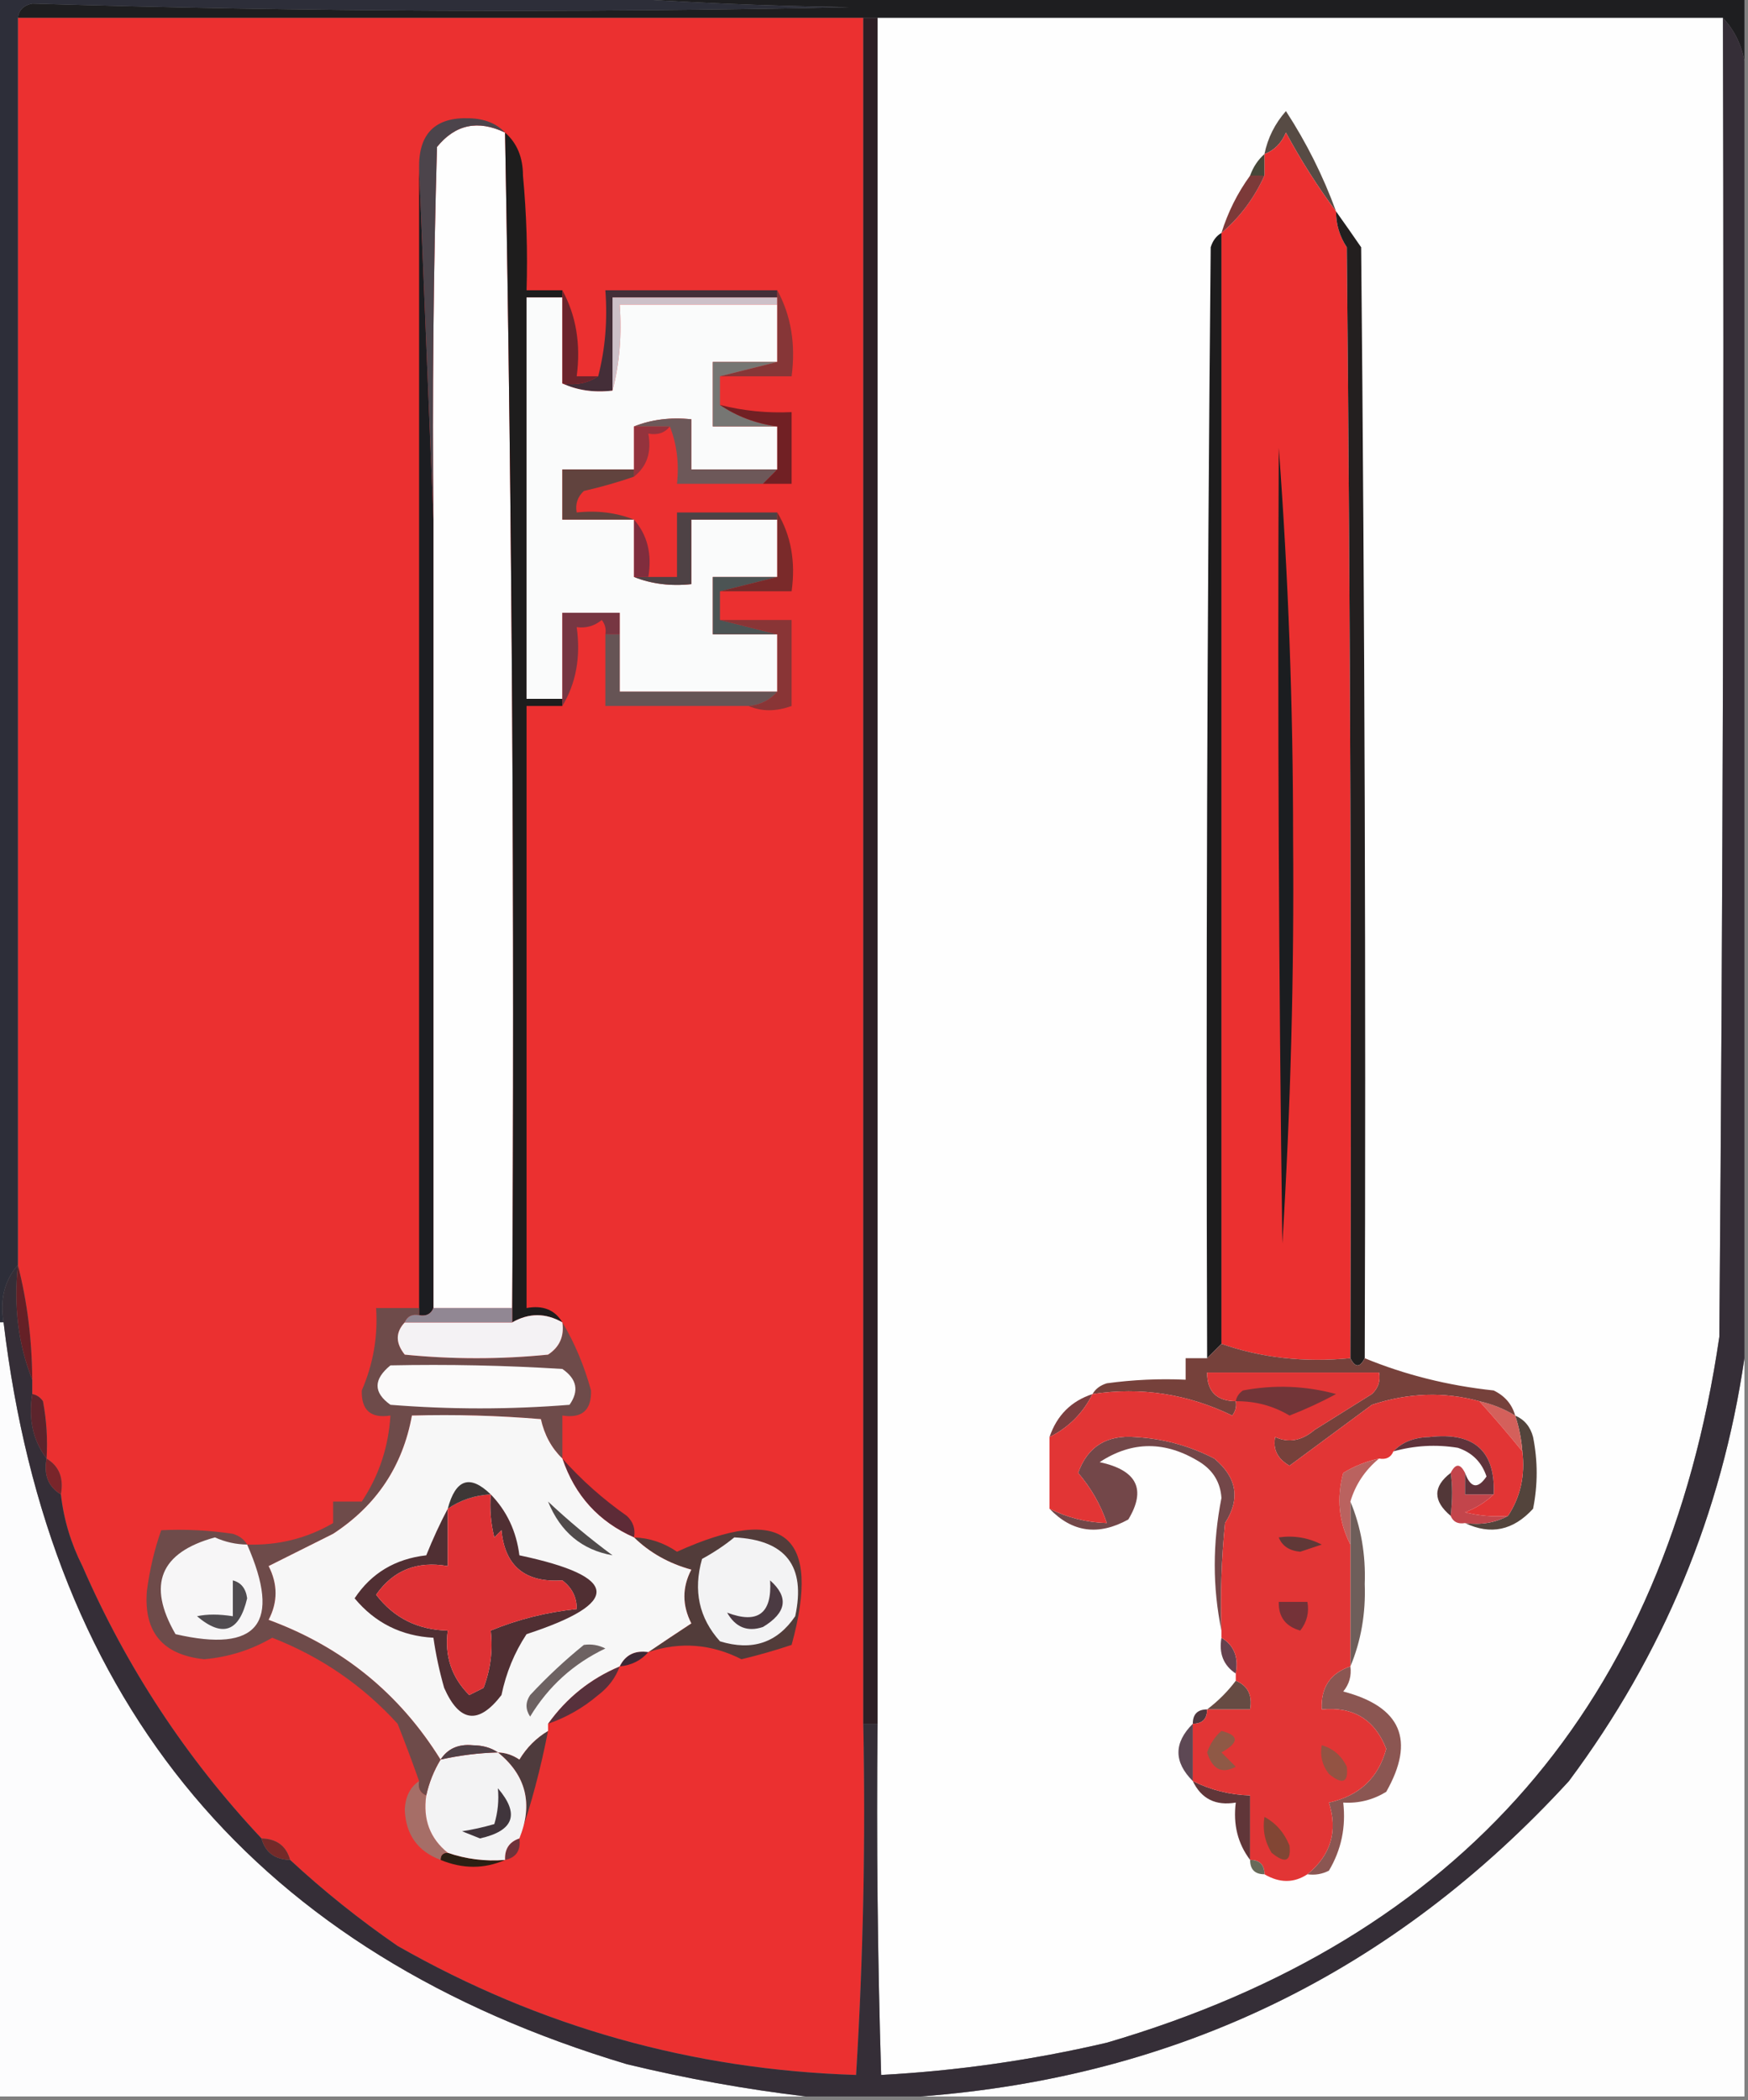 <?xml version="1.0" encoding="UTF-8"?>
<!DOCTYPE svg PUBLIC "-//W3C//DTD SVG 1.1//EN" "http://www.w3.org/Graphics/SVG/1.1/DTD/svg11.dtd">
<svg xmlns="http://www.w3.org/2000/svg" version="1.1" width="244px" height="293px" style="shape-rendering:geometricPrecision; text-rendering:geometricPrecision; image-rendering:optimizeQuality; fill-rule:evenodd; clip-rule:evenodd" xmlns:xlink="http://www.w3.org/1999/xlink">
<rect width="100%" height="100%" fill="#808080" stroke="none"/>
<g><path style="opacity:1" fill="#1e1e20" d="M 83.5,-0.5 C 136.833,-0.5 190.167,-0.5 243.5,-0.5C 243.5,2.5 243.5,5.5 243.5,8.5C 243.06,6.156 242.06,4.156 240.5,2.5C 201.167,2.5 161.833,2.5 122.5,2.5C 121.833,2.5 121.167,2.5 120.5,2.5C 81.167,2.5 41.833,2.5 2.5,2.5C 2.62,1.414 3.287,0.747 4.5,0.5C 42.477,1.654 80.477,1.821 118.5,1C 106.659,0.831 94.993,0.331 83.5,-0.5 Z"/></g>
<g><path style="opacity:1" fill="#eb3030" d="M 2.5,2.5 C 41.833,2.5 81.167,2.5 120.5,2.5C 120.5,81.833 120.5,161.167 120.5,240.5C 120.833,256.847 120.499,273.18 119.5,289.5C 96.664,288.791 75.33,282.791 55.5,271.5C 50.168,267.826 45.168,263.826 40.5,259.5C 39.965,257.554 38.632,256.554 36.5,256.5C 25.982,245.295 17.648,232.628 11.5,218.5C 9.89,215.316 8.89,211.983 8.5,208.5C 8.923,206.219 8.256,204.552 6.5,203.5C 6.664,200.813 6.497,198.146 6,195.5C 5.617,194.944 5.117,194.611 4.5,194.5C 4.5,193.833 4.5,193.167 4.5,192.5C 4.473,186.949 3.806,181.616 2.5,176.5C 2.5,118.5 2.5,60.5 2.5,2.5 Z"/></g>
<g><path style="opacity:1" fill="#fefefe" d="M 122.5,2.5 C 161.833,2.5 201.167,2.5 240.5,2.5C 240.667,63.834 240.5,125.168 240,186.5C 232.509,237.652 204.009,270.485 154.5,285C 144.08,287.432 133.58,288.932 123,289.5C 122.5,273.17 122.333,256.837 122.5,240.5C 122.5,161.167 122.5,81.833 122.5,2.5 Z"/></g>
<g><path style="opacity:1" fill="#fefefe" d="M 70.5,18.5 C 71.496,73.095 71.829,127.762 71.5,182.5C 67.833,182.5 64.167,182.5 60.5,182.5C 60.5,145.833 60.5,109.167 60.5,72.5C 60.333,55.163 60.5,37.83 61,20.5C 63.56,17.354 66.727,16.687 70.5,18.5 Z"/></g>
<g><path style="opacity:1" fill="#574b44" d="M 186.5,29.5 C 183.941,26.067 181.608,22.401 179.5,18.5C 178.859,19.994 177.859,20.994 176.5,21.5C 176.962,19.243 177.962,17.243 179.5,15.5C 182.372,19.91 184.705,24.576 186.5,29.5 Z"/></g>
<g><path style="opacity:1" fill="#eb3030" d="M 186.5,29.5 C 186.491,31.308 186.991,32.975 188,34.5C 188.5,86.166 188.667,137.832 188.5,189.5C 182.074,190.12 176.074,189.453 170.5,187.5C 170.5,135.833 170.5,84.167 170.5,32.5C 173.06,30.333 175.06,27.666 176.5,24.5C 176.5,23.5 176.5,22.5 176.5,21.5C 177.859,20.994 178.859,19.994 179.5,18.5C 181.608,22.401 183.941,26.067 186.5,29.5 Z"/></g>
<g><path style="opacity:1" fill="#1c1d21" d="M 58.5,23.5 C 59.167,39.833 59.833,56.167 60.5,72.5C 60.5,109.167 60.5,145.833 60.5,182.5C 60.158,183.338 59.492,183.672 58.5,183.5C 58.5,183.167 58.5,182.833 58.5,182.5C 58.5,129.5 58.5,76.5 58.5,23.5 Z"/></g>
<g><path style="opacity:1" fill="#1e1d1d" d="M 70.5,18.5 C 72.164,19.949 72.998,21.949 73,24.5C 73.499,29.823 73.666,35.156 73.5,40.5C 75.167,40.5 76.833,40.5 78.5,40.5C 78.5,40.833 78.5,41.167 78.5,41.5C 76.833,41.5 75.167,41.5 73.5,41.5C 73.5,60.167 73.5,78.833 73.5,97.5C 75.167,97.5 76.833,97.5 78.5,97.5C 78.5,97.833 78.5,98.167 78.5,98.5C 76.833,98.5 75.167,98.5 73.5,98.5C 73.5,126.5 73.5,154.5 73.5,182.5C 75.781,182.077 77.448,182.744 78.5,184.5C 76.167,183.167 73.833,183.167 71.5,184.5C 71.5,183.833 71.5,183.167 71.5,182.5C 71.829,127.762 71.496,73.095 70.5,18.5 Z"/></g>
<g><path style="opacity:1" fill="#474739" d="M 176.5,21.5 C 176.5,22.5 176.5,23.5 176.5,24.5C 175.833,24.5 175.167,24.5 174.5,24.5C 174.932,23.291 175.599,22.291 176.5,21.5 Z"/></g>
<g><path style="opacity:1" fill="#7c3a39" d="M 174.5,24.5 C 175.167,24.5 175.833,24.5 176.5,24.5C 175.06,27.666 173.06,30.333 170.5,32.5C 171.399,29.605 172.733,26.938 174.5,24.5 Z"/></g>
<g><path style="opacity:1" fill="#1d1c1d" d="M 170.5,32.5 C 170.5,84.167 170.5,135.833 170.5,187.5C 169.833,188.167 169.167,188.833 168.5,189.5C 168.333,137.832 168.5,86.166 169,34.5C 169.278,33.584 169.778,32.917 170.5,32.5 Z"/></g>
<g><path style="opacity:1" fill="#4c444b" d="M 70.5,18.5 C 66.727,16.687 63.56,17.354 61,20.5C 60.5,37.83 60.333,55.163 60.5,72.5C 59.833,56.167 59.167,39.833 58.5,23.5C 58.408,18.657 60.741,16.324 65.5,16.5C 67.64,16.556 69.306,17.223 70.5,18.5 Z"/></g>
<g><path style="opacity:1" fill="#231f1f" d="M 186.5,29.5 C 187.644,31.1 188.811,32.767 190,34.5C 190.5,86.166 190.667,137.832 190.5,189.5C 189.833,190.833 189.167,190.833 188.5,189.5C 188.667,137.832 188.5,86.166 188,34.5C 186.991,32.975 186.491,31.308 186.5,29.5 Z"/></g>
<g><path style="opacity:1" fill="#442e38" d="M 108.5,40.5 C 108.5,40.833 108.5,41.167 108.5,41.5C 100.833,41.5 93.167,41.5 85.5,41.5C 85.5,45.833 85.5,50.167 85.5,54.5C 82.941,54.802 80.607,54.468 78.5,53.5C 80.415,53.785 82.081,53.451 83.5,52.5C 84.483,48.702 84.817,44.702 84.5,40.5C 92.5,40.5 100.5,40.5 108.5,40.5 Z"/></g>
<g><path style="opacity:1" fill="#cdc0c8" d="M 108.5,41.5 C 108.5,41.833 108.5,42.167 108.5,42.5C 101.167,42.5 93.833,42.5 86.5,42.5C 86.817,46.702 86.483,50.702 85.5,54.5C 85.5,50.167 85.5,45.833 85.5,41.5C 93.167,41.5 100.833,41.5 108.5,41.5 Z"/></g>
<g><path style="opacity:1" fill="#fafbfb" d="M 78.5,41.5 C 78.5,45.5 78.5,49.5 78.5,53.5C 80.607,54.468 82.941,54.802 85.5,54.5C 86.483,50.702 86.817,46.702 86.5,42.5C 93.833,42.5 101.167,42.5 108.5,42.5C 108.5,45.167 108.5,47.833 108.5,50.5C 105.5,50.5 102.5,50.5 99.5,50.5C 99.5,53.5 99.5,56.5 99.5,59.5C 102.5,59.5 105.5,59.5 108.5,59.5C 108.5,61.5 108.5,63.5 108.5,65.5C 104.5,65.5 100.5,65.5 96.5,65.5C 96.5,63.167 96.5,60.833 96.5,58.5C 93.615,58.194 90.948,58.527 88.5,59.5C 88.5,61.5 88.5,63.5 88.5,65.5C 85.167,65.5 81.833,65.5 78.5,65.5C 78.5,67.833 78.5,70.167 78.5,72.5C 81.833,72.5 85.167,72.5 88.5,72.5C 88.5,75.167 88.5,77.833 88.5,80.5C 90.948,81.473 93.615,81.806 96.5,81.5C 96.5,78.5 96.5,75.5 96.5,72.5C 100.5,72.5 104.5,72.5 108.5,72.5C 108.5,75.167 108.5,77.833 108.5,80.5C 105.5,80.5 102.5,80.5 99.5,80.5C 99.5,83.167 99.5,85.833 99.5,88.5C 102.5,88.5 105.5,88.5 108.5,88.5C 108.5,91.167 108.5,93.833 108.5,96.5C 101.167,96.5 93.833,96.5 86.5,96.5C 86.5,93.833 86.5,91.167 86.5,88.5C 86.5,87.5 86.5,86.5 86.5,85.5C 83.833,85.5 81.167,85.5 78.5,85.5C 78.5,89.5 78.5,93.5 78.5,97.5C 76.833,97.5 75.167,97.5 73.5,97.5C 73.5,78.833 73.5,60.167 73.5,41.5C 75.167,41.5 76.833,41.5 78.5,41.5 Z"/></g>
<g><path style="opacity:1" fill="#6b242c" d="M 78.5,40.5 C 80.423,44.029 81.089,48.029 80.5,52.5C 81.5,52.5 82.5,52.5 83.5,52.5C 82.081,53.451 80.415,53.785 78.5,53.5C 78.5,49.5 78.5,45.5 78.5,41.5C 78.5,41.167 78.5,40.833 78.5,40.5 Z"/></g>
<g><path style="opacity:1" fill="#863637" d="M 108.5,40.5 C 110.423,44.029 111.089,48.029 110.5,52.5C 107.167,52.5 103.833,52.5 100.5,52.5C 103.167,51.833 105.833,51.167 108.5,50.5C 108.5,47.833 108.5,45.167 108.5,42.5C 108.5,42.167 108.5,41.833 108.5,41.5C 108.5,41.167 108.5,40.833 108.5,40.5 Z"/></g>
<g><path style="opacity:1" fill="#767673" d="M 108.5,50.5 C 105.833,51.167 103.167,51.833 100.5,52.5C 100.5,53.833 100.5,55.167 100.5,56.5C 102.857,58.098 105.523,59.098 108.5,59.5C 105.5,59.5 102.5,59.5 99.5,59.5C 99.5,56.5 99.5,53.5 99.5,50.5C 102.5,50.5 105.5,50.5 108.5,50.5 Z"/></g>
<g><path style="opacity:1" fill="#2d2e39" d="M -0.5,-0.5 C 27.5,-0.5 55.5,-0.5 83.5,-0.5C 94.993,0.331 106.659,0.831 118.5,1C 80.477,1.821 42.477,1.654 4.5,0.5C 3.287,0.747 2.62,1.414 2.5,2.5C 2.5,60.5 2.5,118.5 2.5,176.5C 0.631,178.635 -0.036,181.302 0.5,184.5C 0.167,184.5 -0.167,184.5 -0.5,184.5C -0.5,122.833 -0.5,61.167 -0.5,-0.5 Z"/></g>
<g><path style="opacity:1" fill="#94333d" d="M 88.5,59.5 C 90.167,59.5 91.833,59.5 93.5,59.5C 92.791,60.404 91.791,60.737 90.5,60.5C 90.975,63.082 90.308,65.082 88.5,66.5C 88.5,66.167 88.5,65.833 88.5,65.5C 88.5,63.5 88.5,61.5 88.5,59.5 Z"/></g>
<g><path style="opacity:1" fill="#1b1d20" d="M 178.5,62.5 C 179.833,80.321 180.5,98.487 180.5,117C 180.655,135.921 180.155,154.754 179,173.5C 178.5,136.502 178.333,99.501 178.5,62.5 Z"/></g>
<g><path style="opacity:1" fill="#6d5859" d="M 88.5,59.5 C 90.948,58.527 93.615,58.194 96.5,58.5C 96.5,60.833 96.5,63.167 96.5,65.5C 100.5,65.5 104.5,65.5 108.5,65.5C 107.833,66.167 107.167,66.833 106.5,67.5C 102.5,67.5 98.5,67.5 94.5,67.5C 94.806,64.615 94.473,61.948 93.5,59.5C 91.833,59.5 90.167,59.5 88.5,59.5 Z"/></g>
<g><path style="opacity:1" fill="#712024" d="M 100.5,56.5 C 103.764,57.324 107.098,57.658 110.5,57.5C 110.5,60.833 110.5,64.167 110.5,67.5C 109.167,67.5 107.833,67.5 106.5,67.5C 107.167,66.833 107.833,66.167 108.5,65.5C 108.5,63.5 108.5,61.5 108.5,59.5C 105.523,59.098 102.857,58.098 100.5,56.5 Z"/></g>
<g><path style="opacity:1" fill="#61433e" d="M 88.5,65.5 C 88.5,65.833 88.5,66.167 88.5,66.5C 86.316,67.266 83.982,67.933 81.5,68.5C 80.614,69.325 80.281,70.325 80.5,71.5C 83.385,71.194 86.052,71.527 88.5,72.5C 85.167,72.5 81.833,72.5 78.5,72.5C 78.5,70.167 78.5,67.833 78.5,65.5C 81.833,65.5 85.167,65.5 88.5,65.5 Z"/></g>
<g><path style="opacity:1" fill="#4e4245" d="M 108.5,71.5 C 108.5,71.833 108.5,72.167 108.5,72.5C 104.5,72.5 100.5,72.5 96.5,72.5C 96.5,75.5 96.5,78.5 96.5,81.5C 93.615,81.806 90.948,81.473 88.5,80.5C 89.167,80.5 89.833,80.5 90.5,80.5C 91.833,80.5 93.167,80.5 94.5,80.5C 94.5,77.5 94.5,74.5 94.5,71.5C 99.167,71.5 103.833,71.5 108.5,71.5 Z"/></g>
<g><path style="opacity:1" fill="#802d3d" d="M 88.5,72.5 C 90.369,74.635 91.036,77.302 90.5,80.5C 89.833,80.5 89.167,80.5 88.5,80.5C 88.5,77.833 88.5,75.167 88.5,72.5 Z"/></g>
<g><path style="opacity:1" fill="#7a2a2a" d="M 108.5,71.5 C 110.414,74.684 111.08,78.351 110.5,82.5C 107.167,82.5 103.833,82.5 100.5,82.5C 103.167,81.833 105.833,81.167 108.5,80.5C 108.5,77.833 108.5,75.167 108.5,72.5C 108.5,72.167 108.5,71.833 108.5,71.5 Z"/></g>
<g><path style="opacity:1" fill="#2d1f25" d="M 120.5,2.5 C 121.167,2.5 121.833,2.5 122.5,2.5C 122.5,81.833 122.5,161.167 122.5,240.5C 121.833,240.5 121.167,240.5 120.5,240.5C 120.5,161.167 120.5,81.833 120.5,2.5 Z"/></g>
<g><path style="opacity:1" fill="#4c5454" d="M 108.5,80.5 C 105.833,81.167 103.167,81.833 100.5,82.5C 100.5,83.833 100.5,85.167 100.5,86.5C 103.167,87.167 105.833,87.833 108.5,88.5C 105.5,88.5 102.5,88.5 99.5,88.5C 99.5,85.833 99.5,83.167 99.5,80.5C 102.5,80.5 105.5,80.5 108.5,80.5 Z"/></g>
<g><path style="opacity:1" fill="#893536" d="M 100.5,86.5 C 103.833,86.5 107.167,86.5 110.5,86.5C 110.5,90.5 110.5,94.5 110.5,98.5C 108.309,99.291 106.309,99.291 104.5,98.5C 106.153,98.34 107.486,97.674 108.5,96.5C 108.5,93.833 108.5,91.167 108.5,88.5C 105.833,87.833 103.167,87.167 100.5,86.5 Z"/></g>
<g><path style="opacity:1" fill="#773642" d="M 86.5,88.5 C 85.833,88.5 85.167,88.5 84.5,88.5C 84.631,87.761 84.464,87.094 84,86.5C 82.989,87.337 81.822,87.67 80.5,87.5C 81.08,91.649 80.414,95.316 78.5,98.5C 78.5,98.167 78.5,97.833 78.5,97.5C 78.5,93.5 78.5,89.5 78.5,85.5C 81.167,85.5 83.833,85.5 86.5,85.5C 86.5,86.5 86.5,87.5 86.5,88.5 Z"/></g>
<g><path style="opacity:1" fill="#665455" d="M 84.5,88.5 C 85.167,88.5 85.833,88.5 86.5,88.5C 86.5,91.167 86.5,93.833 86.5,96.5C 93.833,96.5 101.167,96.5 108.5,96.5C 107.486,97.674 106.153,98.34 104.5,98.5C 97.833,98.5 91.167,98.5 84.5,98.5C 84.5,95.167 84.5,91.833 84.5,88.5 Z"/></g>
<g><path style="opacity:1" fill="#fdfdfd" d="M 243.5,189.5 C 243.5,223.833 243.5,258.167 243.5,292.5C 205.167,292.5 166.833,292.5 128.5,292.5C 164.412,289.799 194.578,275.132 219,248.5C 232.156,230.855 240.323,211.188 243.5,189.5 Z"/></g>
<g><path style="opacity:1" fill="#fcfcfd" d="M -0.5,184.5 C -0.167,184.5 0.167,184.5 0.5,184.5C 6.893,238.056 35.893,272.556 87.5,288C 95.877,290.025 104.21,291.525 112.5,292.5C 74.833,292.5 37.167,292.5 -0.5,292.5C -0.5,256.5 -0.5,220.5 -0.5,184.5 Z"/></g>
<g><path style="opacity:1" fill="#352e37" d="M 240.5,2.5 C 242.06,4.156 243.06,6.156 243.5,8.5C 243.5,68.833 243.5,129.167 243.5,189.5C 240.323,211.188 232.156,230.855 219,248.5C 194.578,275.132 164.412,289.799 128.5,292.5C 123.167,292.5 117.833,292.5 112.5,292.5C 104.21,291.525 95.877,290.025 87.5,288C 35.893,272.556 6.893,238.056 0.5,184.5C -0.036,181.302 0.631,178.635 2.5,176.5C 1.887,182.271 2.554,187.604 4.5,192.5C 4.5,193.167 4.5,193.833 4.5,194.5C 3.946,198.012 4.612,201.012 6.5,203.5C 6.077,205.781 6.744,207.448 8.5,208.5C 8.89,211.983 9.89,215.316 11.5,218.5C 17.648,232.628 25.982,245.295 36.5,256.5C 37.035,258.446 38.368,259.446 40.5,259.5C 45.168,263.826 50.168,267.826 55.5,271.5C 75.33,282.791 96.664,288.791 119.5,289.5C 120.499,273.18 120.833,256.847 120.5,240.5C 121.167,240.5 121.833,240.5 122.5,240.5C 122.333,256.837 122.5,273.17 123,289.5C 133.58,288.932 144.08,287.432 154.5,285C 204.009,270.485 232.509,237.652 240,186.5C 240.5,125.168 240.667,63.834 240.5,2.5 Z"/></g>
<g><path style="opacity:1" fill="#2b1f13" d="M 61.5,259.5 C 61.5,258.833 61.833,258.5 62.5,258.5C 65.055,259.388 67.721,259.721 70.5,259.5C 67.604,260.775 64.604,260.775 61.5,259.5 Z"/></g>
<g><path style="opacity:1" fill="#6f333b" d="M 72.5,256.5 C 72.715,258.179 72.048,259.179 70.5,259.5C 70.427,257.973 71.094,256.973 72.5,256.5 Z"/></g>
<g><path style="opacity:1" fill="#742a29" d="M 36.5,256.5 C 38.632,256.554 39.965,257.554 40.5,259.5C 38.368,259.446 37.035,258.446 36.5,256.5 Z"/></g>
<g><path style="opacity:1" fill="#a66e67" d="M 58.5,248.5 C 58.328,249.492 58.662,250.158 59.5,250.5C 59.018,253.831 60.018,256.497 62.5,258.5C 61.833,258.5 61.5,258.833 61.5,259.5C 58.304,258.298 56.637,255.965 56.5,252.5C 56.585,250.667 57.252,249.334 58.5,248.5 Z"/></g>
<g><path style="opacity:1" fill="#603639" d="M 166.5,248.5 C 169.006,249.75 171.673,250.416 174.5,250.5C 174.5,253.5 174.5,256.5 174.5,259.5C 172.777,257.22 172.111,254.553 172.5,251.5C 169.687,251.975 167.687,250.975 166.5,248.5 Z"/></g>
<g><path style="opacity:1" fill="#4e3b3d" d="M 76.5,241.5 C 75.471,246.791 74.138,251.791 72.5,256.5C 74.438,251.684 73.438,247.684 69.5,244.5C 70.583,244.539 71.583,244.873 72.5,245.5C 73.521,243.812 74.855,242.479 76.5,241.5 Z"/></g>
<g><path style="opacity:1" fill="#f3f3f4" d="M 69.5,244.5 C 73.438,247.684 74.438,251.684 72.5,256.5C 71.094,256.973 70.427,257.973 70.5,259.5C 67.721,259.721 65.055,259.388 62.5,258.5C 60.018,256.497 59.018,253.831 59.5,250.5C 59.892,248.716 60.559,247.05 61.5,245.5C 64.127,244.908 66.794,244.575 69.5,244.5 Z"/></g>
<g><path style="opacity:1" fill="#40353c" d="M 69.5,249.5 C 72.576,253.104 71.742,255.437 67,256.5C 66.167,256.167 65.333,255.833 64.5,255.5C 65.967,255.277 67.467,254.944 69,254.5C 69.493,252.866 69.66,251.199 69.5,249.5 Z"/></g>
<g><path style="opacity:1" fill="#5d4854" d="M 166.5,240.5 C 166.5,243.167 166.5,245.833 166.5,248.5C 163.833,245.833 163.833,243.167 166.5,240.5 Z"/></g>
<g><path style="opacity:1" fill="#57313c" d="M 86.5,232.5 C 85.934,234.078 84.934,235.412 83.5,236.5C 81.39,238.289 79.056,239.622 76.5,240.5C 79.095,236.874 82.428,234.208 86.5,232.5 Z"/></g>
<g><path style="opacity:1" fill="#4e373e" d="M 168.5,238.5 C 168.5,239.833 167.833,240.5 166.5,240.5C 166.5,239.167 167.167,238.5 168.5,238.5 Z"/></g>
<g><path style="opacity:1" fill="#8b5652" d="M 188.5,232.5 C 188.67,233.822 188.337,234.989 187.5,236C 195.59,238.128 197.59,242.794 193.5,250C 191.655,251.128 189.655,251.628 187.5,251.5C 187.893,254.93 187.227,258.096 185.5,261C 184.552,261.483 183.552,261.649 182.5,261.5C 185.775,258.819 186.775,255.486 185.5,251.5C 189.733,250.569 192.4,248.069 193.5,244C 191.905,239.91 188.905,238.077 184.5,238.5C 184.354,235.446 185.687,233.446 188.5,232.5 Z"/></g>
<g><path style="opacity:1" fill="#664b43" d="M 172.5,234.5 C 174.176,235.183 174.843,236.517 174.5,238.5C 172.5,238.5 170.5,238.5 168.5,238.5C 170.041,237.333 171.375,236 172.5,234.5 Z"/></g>
<g><path style="opacity:1" fill="#3d2936" d="M 90.5,230.5 C 89.486,231.674 88.153,232.34 86.5,232.5C 87.287,230.896 88.62,230.229 90.5,230.5 Z"/></g>
<g><path style="opacity:1" fill="#65414e" d="M 170.5,228.5 C 172.256,229.552 172.923,231.219 172.5,233.5C 170.787,232.365 170.12,230.698 170.5,228.5 Z"/></g>
<g><path style="opacity:1" fill="#523c3a" d="M 90.5,230.5 C 92.435,229.19 94.435,227.857 96.5,226.5C 95.212,223.966 95.212,221.466 96.5,219C 93.367,218.14 90.701,216.64 88.5,214.5C 90.666,214.579 92.666,215.246 94.5,216.5C 109.393,209.744 114.727,214.077 110.5,229.5C 108.187,230.273 105.854,230.94 103.5,231.5C 99.283,229.359 94.95,229.026 90.5,230.5 Z"/></g>
<g><path style="opacity:1" fill="#6e4b4a" d="M 58.5,182.5 C 58.5,182.833 58.5,183.167 58.5,183.5C 57.508,183.328 56.842,183.662 56.5,184.5C 55.199,185.884 55.199,187.384 56.5,189C 63.167,189.667 69.833,189.667 76.5,189C 78.107,187.951 78.773,186.451 78.5,184.5C 80.204,187.343 81.538,190.51 82.5,194C 82.576,196.756 81.243,197.923 78.5,197.5C 78.5,199.5 78.5,201.5 78.5,203.5C 76.989,202.042 75.989,200.209 75.5,198C 69.509,197.501 63.509,197.334 57.5,197.5C 56.219,204.553 52.553,210.053 46.5,214C 43.491,215.504 40.491,217.004 37.5,218.5C 38.788,221.034 38.788,223.534 37.5,226C 47.771,229.777 55.771,236.277 61.5,245.5C 60.559,247.05 59.892,248.716 59.5,250.5C 58.662,250.158 58.328,249.492 58.5,248.5C 57.572,245.87 56.572,243.204 55.5,240.5C 50.607,235.136 44.774,231.136 38,228.5C 35.092,230.198 31.926,231.198 28.5,231.5C 22.721,230.892 20.055,227.725 20.5,222C 20.883,219.049 21.549,216.215 22.5,213.5C 25.85,213.335 29.183,213.502 32.5,214C 33.416,214.278 34.083,214.778 34.5,215.5C 38.862,215.634 42.862,214.634 46.5,212.5C 46.5,211.5 46.5,210.5 46.5,209.5C 47.833,209.5 49.167,209.5 50.5,209.5C 52.9,205.887 54.233,201.887 54.5,197.5C 51.757,197.923 50.423,196.756 50.5,194C 52.094,190.326 52.761,186.492 52.5,182.5C 54.5,182.5 56.5,182.5 58.5,182.5 Z"/></g>
<g><path style="opacity:1" fill="#6e5e5a" d="M 188.5,209.5 C 189.984,213.054 190.651,216.888 190.5,221C 190.651,225.112 189.984,228.946 188.5,232.5C 188.5,226.833 188.5,221.167 188.5,215.5C 188.5,213.5 188.5,211.5 188.5,209.5 Z"/></g>
<g><path style="opacity:1" fill="#f3f3f4" d="M 102.5,214.5 C 109.685,214.848 112.519,218.515 111,225.5C 108.487,229.212 104.987,230.378 100.5,229C 97.572,225.743 96.738,221.909 98,217.5C 99.652,216.601 101.152,215.601 102.5,214.5 Z"/></g>
<g><path style="opacity:1" fill="#4b3a42" d="M 107.5,220.5 C 110.139,222.838 109.806,225.005 106.5,227C 104.339,227.722 102.672,227.055 101.5,225C 105.785,226.621 107.785,225.121 107.5,220.5 Z"/></g>
<g><path style="opacity:1" fill="#f7f6f7" d="M 34.5,215.5 C 39.332,226.49 35.998,230.657 24.5,228C 20.505,221.104 22.338,216.604 30,214.5C 31.44,215.148 32.94,215.481 34.5,215.5 Z"/></g>
<g><path style="opacity:1" fill="#504c50" d="M 32.5,220.5 C 33.649,220.791 34.316,221.624 34.5,223C 33.396,227.687 31.063,228.521 27.5,225.5C 28.887,225.193 30.554,225.193 32.5,225.5C 32.5,223.833 32.5,222.167 32.5,220.5 Z"/></g>
<g><path style="opacity:1" fill="#53443c" d="M 211.5,197.5 C 212.79,198.058 213.623,199.058 214,200.5C 214.667,203.833 214.667,207.167 214,210.5C 211.239,213.533 208.073,214.2 204.5,212.5C 206.735,212.795 208.735,212.461 210.5,211.5C 212.242,208.855 212.909,205.855 212.5,202.5C 212.371,200.784 212.038,199.117 211.5,197.5 Z"/></g>
<g><path style="opacity:1" fill="#5d2b37" d="M 78.5,203.5 C 81.157,206.487 84.157,209.153 87.5,211.5C 88.386,212.325 88.719,213.325 88.5,214.5C 83.57,212.324 80.237,208.657 78.5,203.5 Z"/></g>
<g><path style="opacity:1" fill="#c3454b" d="M 202.5,205.5 C 203.167,204.167 203.833,204.167 204.5,205.5C 204.5,206.5 204.5,207.5 204.5,208.5C 205.833,208.5 207.167,208.5 208.5,208.5C 207.4,209.558 206.066,210.392 204.5,211C 206.473,211.495 208.473,211.662 210.5,211.5C 208.735,212.461 206.735,212.795 204.5,212.5C 203.508,212.672 202.842,212.338 202.5,211.5C 202.758,209.19 202.758,207.19 202.5,205.5 Z"/></g>
<g><path style="opacity:1" fill="#ba625f" d="M 192.5,203.5 C 190.536,205.127 189.203,207.127 188.5,209.5C 188.5,211.5 188.5,213.5 188.5,215.5C 186.875,212.35 186.542,209.017 187.5,205.5C 189.075,204.544 190.742,203.877 192.5,203.5 Z"/></g>
<g><path style="opacity:1" fill="#79252a" d="M 6.5,203.5 C 8.256,204.552 8.923,206.219 8.5,208.5C 6.744,207.448 6.077,205.781 6.5,203.5 Z"/></g>
<g><path style="opacity:1" fill="#5c242c" d="M 4.5,194.5 C 5.117,194.611 5.617,194.944 6,195.5C 6.497,198.146 6.664,200.813 6.5,203.5C 4.612,201.012 3.946,198.012 4.5,194.5 Z"/></g>
<g><path style="opacity:1" fill="#734749" d="M 170.5,227.5 C 169.252,221.486 169.252,215.32 170.5,209C 170.357,206.849 169.357,205.182 167.5,204C 162.708,201.02 158.041,201.02 153.5,204C 158.708,205.123 160.041,207.79 157.5,212C 153.332,214.303 149.665,213.803 146.5,210.5C 149.006,211.75 151.673,212.416 154.5,212.5C 153.643,209.957 152.31,207.623 150.5,205.5C 151.806,201.839 154.473,200.172 158.5,200.5C 162.388,200.722 166.054,201.722 169.5,203.5C 172.667,206.138 173.167,209.138 171,212.5C 170.501,217.489 170.334,222.489 170.5,227.5 Z"/></g>
<g><path style="opacity:1" fill="#f7f7f7" d="M 78.5,203.5 C 80.237,208.657 83.57,212.324 88.5,214.5C 90.701,216.64 93.367,218.14 96.5,219C 95.212,221.466 95.212,223.966 96.5,226.5C 94.435,227.857 92.435,229.19 90.5,230.5C 88.62,230.229 87.287,230.896 86.5,232.5C 82.428,234.208 79.095,236.874 76.5,240.5C 76.5,240.833 76.5,241.167 76.5,241.5C 74.855,242.479 73.521,243.812 72.5,245.5C 71.583,244.873 70.583,244.539 69.5,244.5C 68.551,243.848 67.385,243.514 66,243.5C 63.992,243.307 62.492,243.974 61.5,245.5C 55.771,236.277 47.771,229.777 37.5,226C 38.788,223.534 38.788,221.034 37.5,218.5C 40.491,217.004 43.491,215.504 46.5,214C 52.553,210.053 56.219,204.553 57.5,197.5C 63.509,197.334 69.509,197.501 75.5,198C 75.989,200.209 76.989,202.042 78.5,203.5 Z"/></g>
<g><path style="opacity:1" fill="#504147" d="M 69.5,244.5 C 66.794,244.575 64.127,244.908 61.5,245.5C 62.492,243.974 63.992,243.307 66,243.5C 67.385,243.514 68.551,243.848 69.5,244.5 Z"/></g>
<g><path style="opacity:1" fill="#6d6262" d="M 81.5,229.5 C 82.552,229.351 83.552,229.517 84.5,230C 80.052,232.114 76.552,235.281 74,239.5C 73.333,238.5 73.333,237.5 74,236.5C 76.396,233.933 78.896,231.6 81.5,229.5 Z"/></g>
<g><path style="opacity:1" fill="#502f33" d="M 68.5,208.5 C 70.748,210.816 72.082,213.65 72.5,217C 86.511,219.964 86.844,223.63 73.5,228C 71.811,230.557 70.644,233.391 70,236.5C 66.802,240.659 64.135,240.325 62,235.5C 61.338,233.187 60.838,230.854 60.5,228.5C 56.018,228.259 52.351,226.426 49.5,223C 51.823,219.498 55.156,217.498 59.5,217C 60.422,214.706 61.422,212.539 62.5,210.5C 62.5,213.167 62.5,215.833 62.5,218.5C 58.215,217.75 54.881,219.083 52.5,222.5C 54.974,225.737 58.308,227.404 62.5,227.5C 62.032,231.034 63.032,234.034 65.5,236.5C 66.167,236.167 66.833,235.833 67.5,235.5C 68.48,232.914 68.813,230.247 68.5,227.5C 72.323,225.929 76.323,224.929 80.5,224.5C 80.52,222.857 79.853,221.524 78.5,220.5C 73.305,220.84 70.471,218.507 70,213.5C 69.667,213.833 69.333,214.167 69,214.5C 68.504,212.527 68.338,210.527 68.5,208.5 Z"/></g>
<g><path style="opacity:1" fill="#504b4b" d="M 76.5,209.5 C 79.335,212.165 82.335,214.665 85.5,217C 81.23,216.247 78.23,213.747 76.5,209.5 Z"/></g>
<g><path style="opacity:1" fill="#de3134" d="M 68.5,208.5 C 68.338,210.527 68.504,212.527 69,214.5C 69.333,214.167 69.667,213.833 70,213.5C 70.471,218.507 73.305,220.84 78.5,220.5C 79.853,221.524 80.52,222.857 80.5,224.5C 76.323,224.929 72.323,225.929 68.5,227.5C 68.813,230.247 68.48,232.914 67.5,235.5C 66.833,235.833 66.167,236.167 65.5,236.5C 63.032,234.034 62.032,231.034 62.5,227.5C 58.308,227.404 54.974,225.737 52.5,222.5C 54.881,219.083 58.215,217.75 62.5,218.5C 62.5,215.833 62.5,213.167 62.5,210.5C 64.282,209.28 66.282,208.614 68.5,208.5 Z"/></g>
<g><path style="opacity:1" fill="#3d3736" d="M 68.5,208.5 C 66.282,208.614 64.282,209.28 62.5,210.5C 63.6,206.353 65.6,205.687 68.5,208.5 Z"/></g>
<g><path style="opacity:1" fill="#d4605b" d="M 206.5,195.5 C 208.284,195.893 209.95,196.559 211.5,197.5C 212.038,199.117 212.371,200.784 212.5,202.5C 210.563,200.108 208.563,197.775 206.5,195.5 Z"/></g>
<g><path style="opacity:1" fill="#76413b" d="M 170.5,187.5 C 176.074,189.453 182.074,190.12 188.5,189.5C 189.167,190.833 189.833,190.833 190.5,189.5C 196.131,191.822 202.131,193.322 208.5,194C 210.063,194.759 211.063,195.926 211.5,197.5C 209.95,196.559 208.284,195.893 206.5,195.5C 201.594,194.152 196.594,194.318 191.5,196C 187.667,198.833 183.833,201.667 180,204.5C 178.322,203.534 177.655,202.201 178,200.5C 179.881,201.354 181.714,201.021 183.5,199.5C 186.156,197.834 188.823,196.168 191.5,194.5C 192.386,193.675 192.719,192.675 192.5,191.5C 184.5,191.5 176.5,191.5 168.5,191.5C 168.488,194.142 169.821,195.475 172.5,195.5C 172.631,196.239 172.464,196.906 172,197.5C 165.775,194.482 159.275,193.482 152.5,194.5C 152.918,193.778 153.584,193.278 154.5,193C 158.152,192.501 161.818,192.335 165.5,192.5C 165.5,191.5 165.5,190.5 165.5,189.5C 166.5,189.5 167.5,189.5 168.5,189.5C 169.167,188.833 169.833,188.167 170.5,187.5 Z"/></g>
<g><path style="opacity:1" fill="#7b3e3f" d="M 152.5,194.5 C 151.167,197.167 149.167,199.167 146.5,200.5C 147.522,197.478 149.522,195.478 152.5,194.5 Z"/></g>
<g><path style="opacity:1" fill="#e23535" d="M 206.5,195.5 C 208.563,197.775 210.563,200.108 212.5,202.5C 212.909,205.855 212.242,208.855 210.5,211.5C 208.473,211.662 206.473,211.495 204.5,211C 206.066,210.392 207.4,209.558 208.5,208.5C 208.765,202.434 205.765,199.767 199.5,200.5C 197.36,200.556 195.694,201.223 194.5,202.5C 194.158,203.338 193.492,203.672 192.5,203.5C 190.742,203.877 189.075,204.544 187.5,205.5C 186.542,209.017 186.875,212.35 188.5,215.5C 188.5,221.167 188.5,226.833 188.5,232.5C 185.687,233.446 184.354,235.446 184.5,238.5C 188.905,238.077 191.905,239.91 193.5,244C 192.4,248.069 189.733,250.569 185.5,251.5C 186.775,255.486 185.775,258.819 182.5,261.5C 180.611,262.742 178.611,262.742 176.5,261.5C 176.5,260.167 175.833,259.5 174.5,259.5C 174.5,256.5 174.5,253.5 174.5,250.5C 171.673,250.416 169.006,249.75 166.5,248.5C 166.5,245.833 166.5,243.167 166.5,240.5C 167.833,240.5 168.5,239.833 168.5,238.5C 170.5,238.5 172.5,238.5 174.5,238.5C 174.843,236.517 174.176,235.183 172.5,234.5C 172.5,234.167 172.5,233.833 172.5,233.5C 172.923,231.219 172.256,229.552 170.5,228.5C 170.5,228.167 170.5,227.833 170.5,227.5C 170.334,222.489 170.501,217.489 171,212.5C 173.167,209.138 172.667,206.138 169.5,203.5C 166.054,201.722 162.388,200.722 158.5,200.5C 154.473,200.172 151.806,201.839 150.5,205.5C 152.31,207.623 153.643,209.957 154.5,212.5C 151.673,212.416 149.006,211.75 146.5,210.5C 146.5,207.167 146.5,203.833 146.5,200.5C 149.167,199.167 151.167,197.167 152.5,194.5C 159.275,193.482 165.775,194.482 172,197.5C 172.464,196.906 172.631,196.239 172.5,195.5C 169.821,195.475 168.488,194.142 168.5,191.5C 176.5,191.5 184.5,191.5 192.5,191.5C 192.719,192.675 192.386,193.675 191.5,194.5C 188.823,196.168 186.156,197.834 183.5,199.5C 181.714,201.021 179.881,201.354 178,200.5C 177.655,202.201 178.322,203.534 180,204.5C 183.833,201.667 187.667,198.833 191.5,196C 196.594,194.318 201.594,194.152 206.5,195.5 Z"/></g>
<g><path style="opacity:1" fill="#824634" d="M 176.5,253.5 C 178.093,254.348 179.26,255.681 180,257.5C 180.239,259.725 179.405,260.058 177.5,258.5C 176.548,256.955 176.215,255.288 176.5,253.5 Z"/></g>
<g><path style="opacity:1" fill="#935343" d="M 184.5,243.5 C 186.074,243.937 187.241,244.937 188,246.5C 188.239,248.725 187.405,249.058 185.5,247.5C 184.571,246.311 184.238,244.978 184.5,243.5 Z"/></g>
<g><path style="opacity:1" fill="#8f5946" d="M 170.5,241.5 C 172.977,242.12 172.977,243.12 170.5,244.5C 171.167,245.167 171.833,245.833 172.5,246.5C 170.562,247.534 169.228,246.868 168.5,244.5C 168.942,243.261 169.609,242.261 170.5,241.5 Z"/></g>
<g><path style="opacity:1" fill="#743238" d="M 178.5,223.5 C 179.833,223.5 181.167,223.5 182.5,223.5C 182.762,224.978 182.429,226.311 181.5,227.5C 179.45,226.923 178.45,225.59 178.5,223.5 Z"/></g>
<g><path style="opacity:1" fill="#603837" d="M 178.5,214.5 C 180.604,214.201 182.604,214.534 184.5,215.5C 183.5,215.833 182.5,216.167 181.5,216.5C 179.97,216.36 178.97,215.693 178.5,214.5 Z"/></g>
<g><path style="opacity:1" fill="#523738" d="M 202.5,205.5 C 202.758,207.19 202.758,209.19 202.5,211.5C 200.006,209.406 200.006,207.406 202.5,205.5 Z"/></g>
<g><path style="opacity:1" fill="#5f333b" d="M 208.5,208.5 C 207.167,208.5 205.833,208.5 204.5,208.5C 204.5,207.5 204.5,206.5 204.5,205.5C 205.281,207.628 206.281,207.795 207.5,206C 206.833,204 205.5,202.667 203.5,202C 200.469,201.505 197.469,201.671 194.5,202.5C 195.694,201.223 197.36,200.556 199.5,200.5C 205.765,199.767 208.765,202.434 208.5,208.5 Z"/></g>
<g><path style="opacity:1" fill="#723538" d="M 172.5,195.5 C 172.611,194.883 172.944,194.383 173.5,194C 177.871,193.172 182.205,193.339 186.5,194.5C 184.395,195.636 182.228,196.636 180,197.5C 177.73,196.14 175.23,195.473 172.5,195.5 Z"/></g>
<g><path style="opacity:1" fill="#fbfafa" d="M 54.5,190.5 C 62.507,190.334 70.507,190.5 78.5,191C 80.527,192.396 80.86,194.062 79.5,196C 71.167,196.667 62.833,196.667 54.5,196C 52.103,194.29 52.103,192.456 54.5,190.5 Z"/></g>
<g><path style="opacity:1" fill="#652026" d="M 2.5,176.5 C 3.806,181.616 4.473,186.949 4.5,192.5C 2.554,187.604 1.887,182.271 2.5,176.5 Z"/></g>
<g><path style="opacity:1" fill="#f4f2f4" d="M 78.5,184.5 C 78.773,186.451 78.107,187.951 76.5,189C 69.833,189.667 63.167,189.667 56.5,189C 55.199,187.384 55.199,185.884 56.5,184.5C 61.5,184.5 66.5,184.5 71.5,184.5C 73.833,183.167 76.167,183.167 78.5,184.5 Z"/></g>
<g><path style="opacity:1" fill="#918793" d="M 60.5,182.5 C 64.167,182.5 67.833,182.5 71.5,182.5C 71.5,183.167 71.5,183.833 71.5,184.5C 66.5,184.5 61.5,184.5 56.5,184.5C 56.842,183.662 57.508,183.328 58.5,183.5C 59.492,183.672 60.158,183.338 60.5,182.5 Z"/></g>
<g><path style="opacity:1" fill="#686a59" d="M 174.5,259.5 C 175.833,259.5 176.5,260.167 176.5,261.5C 175.167,261.5 174.5,260.833 174.5,259.5 Z"/></g>
</svg>

